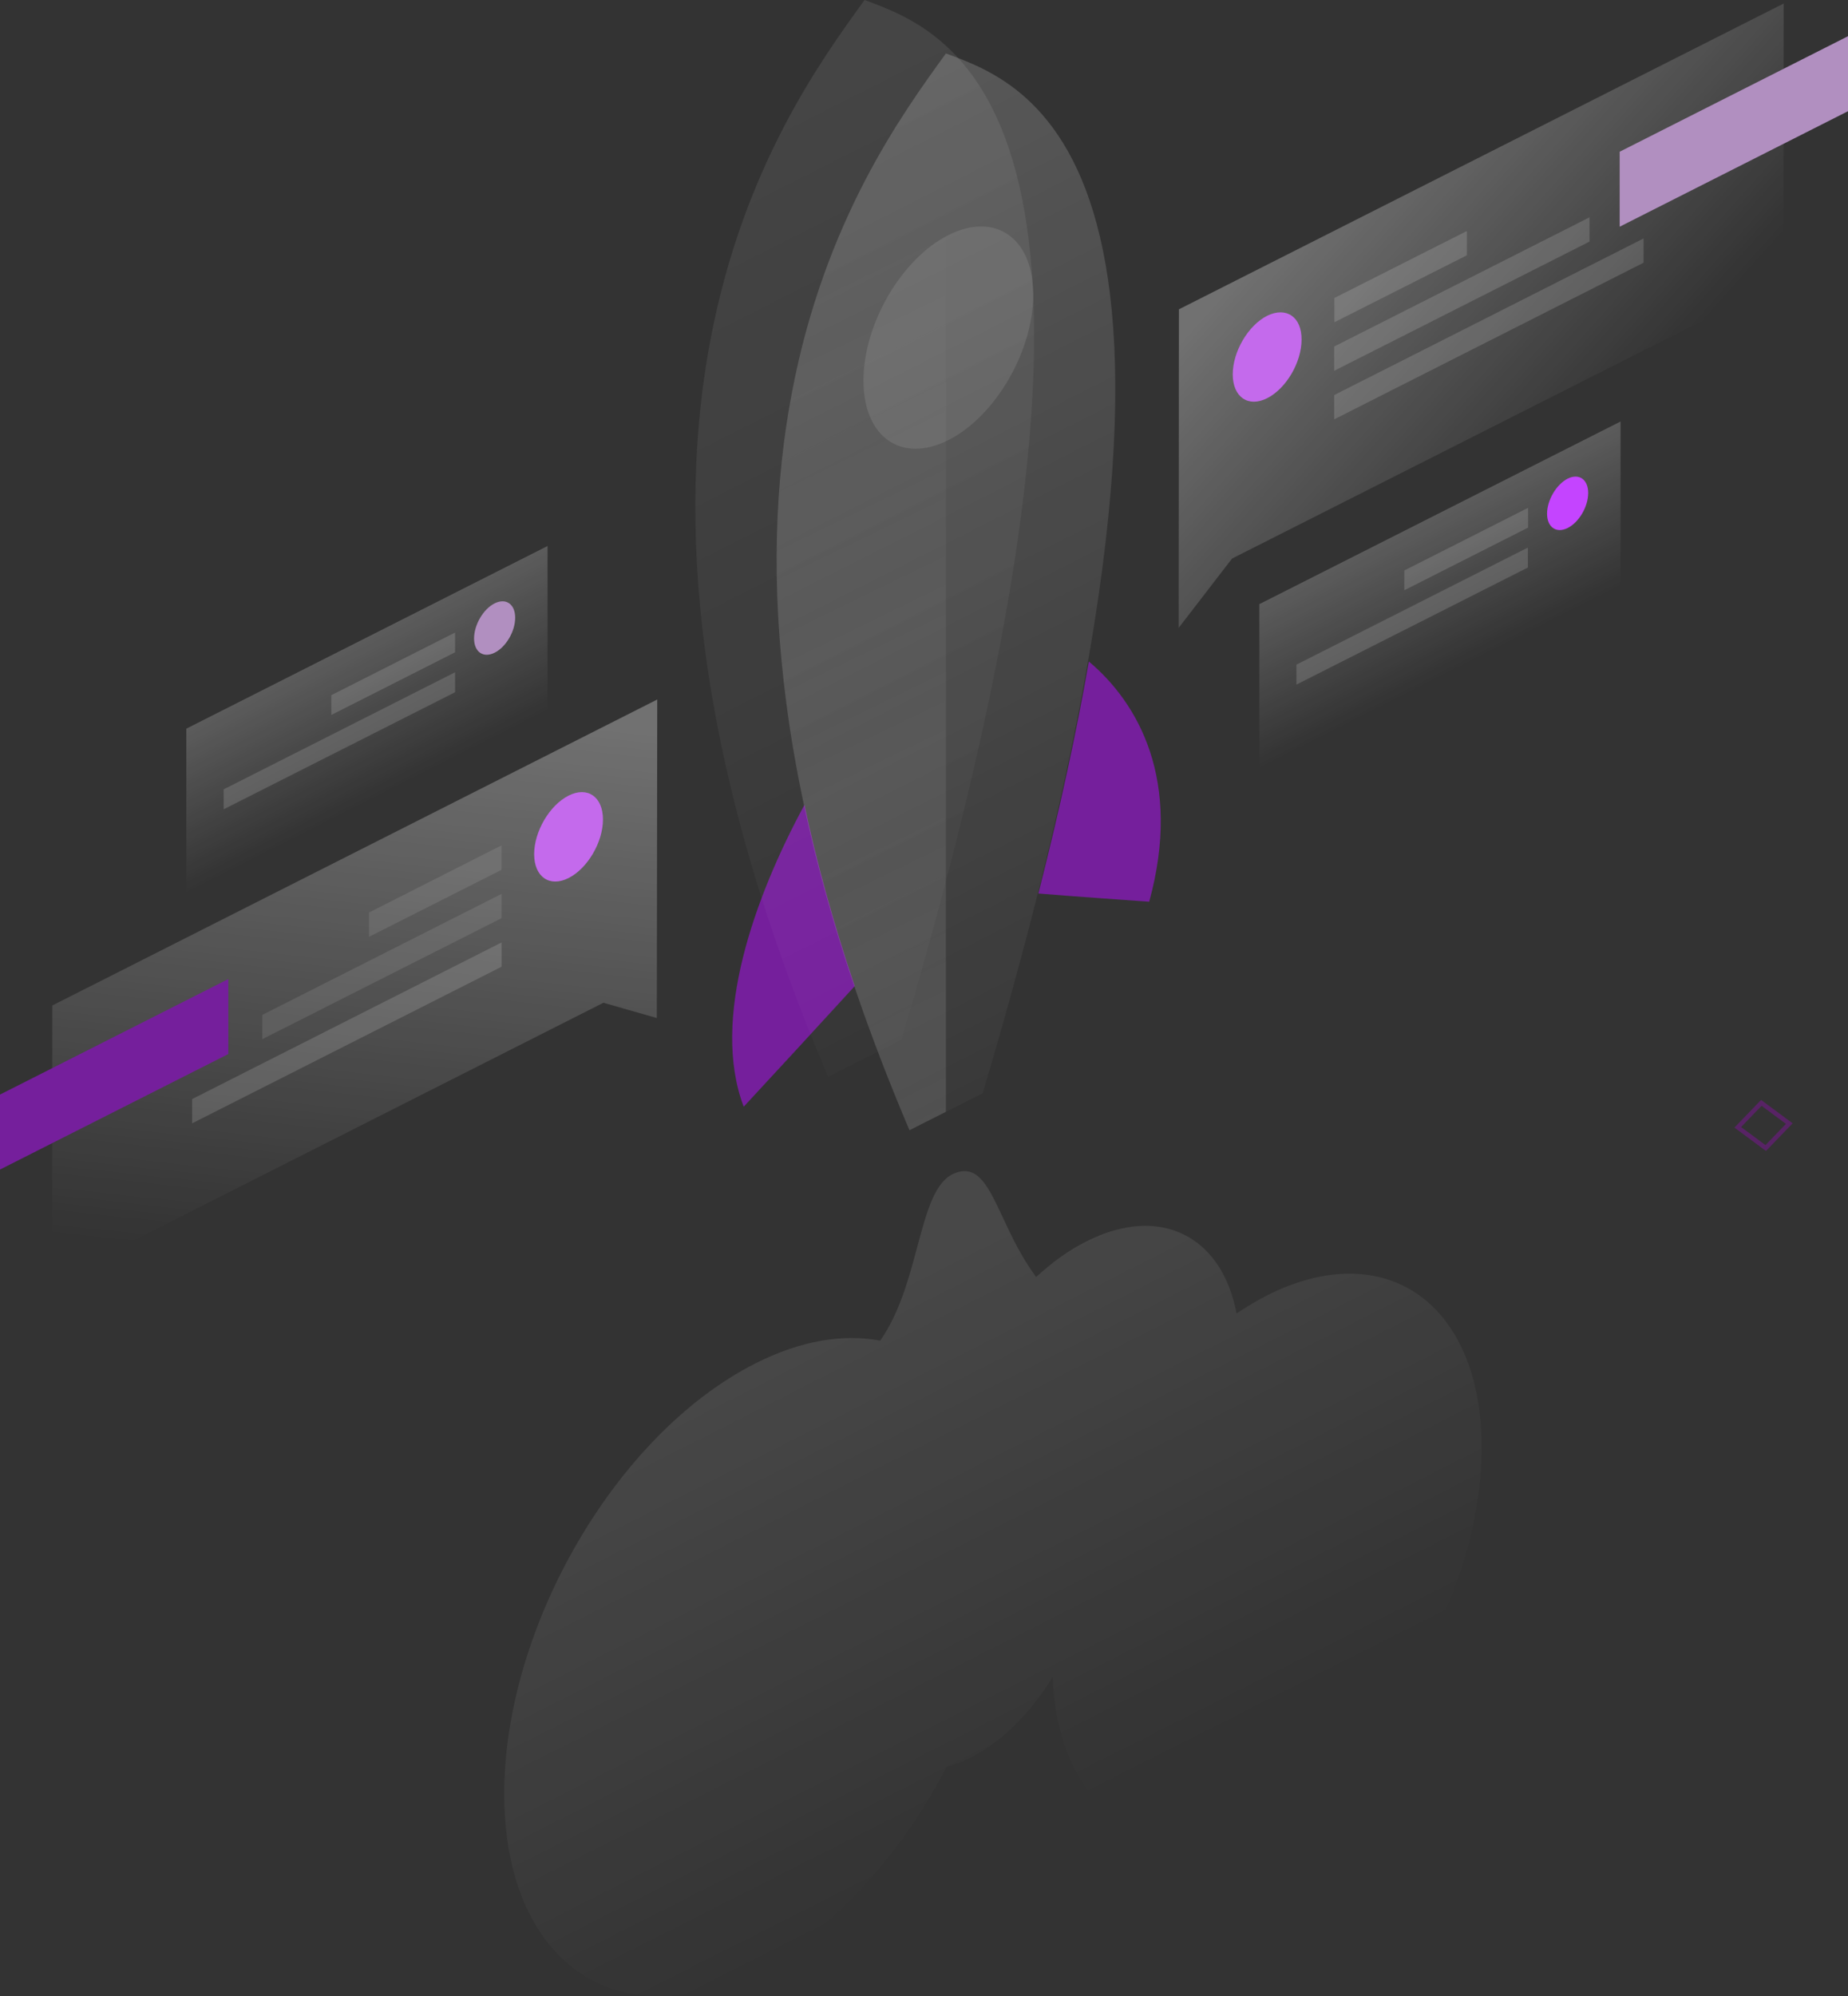 <svg width="414" height="447" viewBox="0 0 414 447" fill="none" xmlns="http://www.w3.org/2000/svg">
<rect x="0" y="0" width="414" height="447" fill="#333333" stroke="none"/>
<path d="M191.485 220.815C182.876 230.241 173.317 240.587 166.611 247.82C159.153 228.18 169.113 200.737 180.224 180.221C182.926 192.978 186.63 206.48 191.485 220.815Z" fill="#751F9C"/>
<path d="M243.936 148.131C254.996 157.425 264.906 174.785 257.449 201.921C250.742 201.439 241.233 200.781 232.625 200.08C237.529 180.791 241.233 163.562 243.936 148.131Z" fill="#751F9C"/>
<path opacity="0.2" d="M220.163 244.795C281.973 36.737 231.123 19.07 211.905 11.968C192.686 38.535 141.837 107.624 203.747 253.081L220.163 244.795Z" fill="url(#paint0_linear_32_65)"/>
<path opacity="0.1" d="M201.945 232.827C263.805 24.813 212.956 7.146 193.687 0C174.469 26.566 123.619 95.656 185.529 241.113L201.945 232.827Z" fill="url(#paint1_linear_32_65)"/>
<path opacity="0.15" d="M203.747 253.081C141.837 107.624 192.686 38.535 211.905 11.968V248.96L203.747 253.081Z" fill="url(#paint2_linear_32_65)"/>
<path opacity="0.1" d="M193.437 85.222C193.437 97.892 201.945 103.854 212.455 98.549C222.965 93.245 231.474 78.647 231.474 65.977C231.474 53.308 222.965 47.346 212.455 52.65C201.945 57.955 193.437 72.553 193.437 85.222Z" fill="white"/>
<path opacity="0.1" d="M212.055 395.644C201.745 415.503 186.38 432.6 169.214 441.28C138.184 456.974 113.009 439.263 112.959 401.737C112.959 364.212 138.134 321.031 169.164 305.336C179.373 300.163 188.933 298.629 197.191 300.207C201.545 293.982 203.647 286.091 205.499 279.165C207.651 271.186 209.452 264.391 213.957 262.681C219.112 260.709 221.414 265.706 224.667 272.633C226.569 276.71 228.821 281.532 232.124 285.96C235.678 282.672 239.431 279.954 243.385 277.981C259.951 269.608 273.765 276.841 277.018 294.114C279.27 292.623 281.522 291.264 283.824 290.08C310.4 276.666 331.921 291.878 331.921 324.143C331.921 356.364 310.4 393.364 283.874 406.779C258.099 419.799 237.029 405.814 235.828 375.522C230.973 383.413 224.517 390.033 217.36 393.627C215.608 394.504 213.807 395.162 212.055 395.644Z" fill="url(#paint3_linear_32_65)"/>
<path opacity="0.3" d="M147.242 156.636L11.711 225.156L11.661 287.012L135.181 224.542L147.142 227.961L147.242 156.636Z" fill="url(#paint4_linear_32_65)"/>
<path d="M51.149 236.028V219.237L0 245.102V261.892L51.149 236.028Z" fill="#751F9C"/>
<path opacity="0.1" d="M112.359 189.295L82.68 204.332V209.768L112.359 194.775V189.295Z" fill="white"/>
<path opacity="0.1" d="M112.358 200.167L58.757 227.26V232.696L112.358 205.603V200.167Z" fill="white"/>
<path opacity="0.15" d="M112.359 211.039L43.042 246.11V251.546L112.359 216.475V211.039Z" fill="white"/>
<path d="M119.665 191.268C119.665 196.353 123.119 198.764 127.373 196.616C131.627 194.468 135.08 188.594 135.08 183.509C135.08 178.423 131.627 176.012 127.373 178.16C123.119 180.308 119.665 186.183 119.665 191.268Z" fill="#C46AEC"/>
<path opacity="0.3" d="M264.105 69.265L399.586 0.789L399.536 62.645L276.016 125.072L264.055 140.59L264.105 69.265Z" fill="url(#paint5_linear_32_65)"/>
<path d="M414 24.901V8.11L362.851 33.975V50.765L414 24.901Z" fill="#B18FC0"/>
<path opacity="0.15" d="M298.939 66.722L328.617 51.73V57.166L298.939 72.158V66.722Z" fill="white"/>
<path opacity="0.15" d="M298.889 77.595L356.094 48.661V54.097L298.889 83.031V77.595Z" fill="white"/>
<path opacity="0.15" d="M298.889 88.466L368.206 53.395V58.831L298.889 93.902V88.466Z" fill="white"/>
<path d="M291.582 76.06C291.582 81.145 288.128 87.02 283.874 89.168C279.62 91.316 276.167 88.905 276.167 83.819C276.167 78.734 279.62 72.86 283.874 70.712C288.178 68.607 291.632 70.975 291.582 76.06Z" fill="#C46AEC"/>
<path opacity="0.2" d="M282.123 135.286L363.051 94.385V131.297L282.123 172.198V135.286Z" fill="url(#paint6_linear_32_65)"/>
<path opacity="0.15" d="M342.331 113.717L314.604 127.746V132.173L342.331 118.145V113.717Z" fill="white"/>
<path opacity="0.15" d="M342.281 122.617L290.43 148.832V153.304L342.281 127.088V122.617Z" fill="white"/>
<path d="M346.585 115.033C346.585 118.057 348.637 119.504 351.189 118.233C353.742 116.961 355.794 113.454 355.794 110.386C355.794 107.361 353.742 105.914 351.189 107.185C348.637 108.501 346.585 112.008 346.585 115.033Z" fill="#C444FF"/>
<path opacity="0.2" d="M41.74 163.168L122.668 122.266V159.178L41.74 200.124V163.168Z" fill="url(#paint7_linear_32_65)"/>
<path opacity="0.15" d="M101.948 141.643L74.222 155.671V160.099L101.948 146.07V141.643Z" fill="white"/>
<path opacity="0.15" d="M101.948 150.542L50.098 176.757V181.229L101.948 155.014V150.542Z" fill="white"/>
<path d="M106.203 142.958C106.203 145.983 108.255 147.429 110.807 146.158C113.36 144.887 115.412 141.38 115.412 138.311C115.412 135.286 113.36 133.839 110.807 135.111C108.255 136.382 106.203 139.933 106.203 142.958Z" fill="#B18FC0"/>
<rect x="0.055" y="0.658" width="7.794" height="7.603" transform="matrix(0.804 0.595 -0.694 0.72 394.994 246.457)" stroke="#582365"/>
<defs>
<linearGradient id="paint0_linear_32_65" x1="139.771" y1="19.345" x2="266.507" y2="270.02" gradientUnits="userSpaceOnUse">
<stop stop-color="white"/>
<stop offset="1" stop-color="white" stop-opacity="0"/>
</linearGradient>
<linearGradient id="paint1_linear_32_65" x1="121.557" y1="7.38" x2="248.294" y2="258.055" gradientUnits="userSpaceOnUse">
<stop stop-color="white"/>
<stop offset="1" stop-color="white" stop-opacity="0"/>
</linearGradient>
<linearGradient id="paint2_linear_32_65" x1="168.783" y1="70.827" x2="266.258" y2="271.621" gradientUnits="userSpaceOnUse">
<stop stop-color="white" stop-opacity="0"/>
<stop offset="1" stop-color="white"/>
</linearGradient>
<linearGradient id="paint3_linear_32_65" x1="180.081" y1="299.821" x2="234.821" y2="408.093" gradientUnits="userSpaceOnUse">
<stop stop-color="white"/>
<stop offset="1" stop-color="white" stop-opacity="0"/>
</linearGradient>
<linearGradient id="paint4_linear_32_65" x1="89.013" y1="158.639" x2="75.526" y2="283.517" gradientUnits="userSpaceOnUse">
<stop stop-color="white"/>
<stop offset="1" stop-color="white" stop-opacity="0"/>
</linearGradient>
<linearGradient id="paint5_linear_32_65" x1="293.633" y1="44.496" x2="356.36" y2="100.566" gradientUnits="userSpaceOnUse">
<stop stop-color="white"/>
<stop offset="1" stop-color="white" stop-opacity="0"/>
</linearGradient>
<linearGradient id="paint6_linear_32_65" x1="313.451" y1="119.428" x2="328.318" y2="148.834" gradientUnits="userSpaceOnUse">
<stop stop-color="white"/>
<stop offset="1" stop-color="white" stop-opacity="0"/>
</linearGradient>
<linearGradient id="paint7_linear_32_65" x1="73.087" y1="147.343" x2="87.955" y2="176.75" gradientUnits="userSpaceOnUse">
<stop stop-color="white"/>
<stop offset="1" stop-color="white" stop-opacity="0"/>
</linearGradient>
</defs>
</svg>
